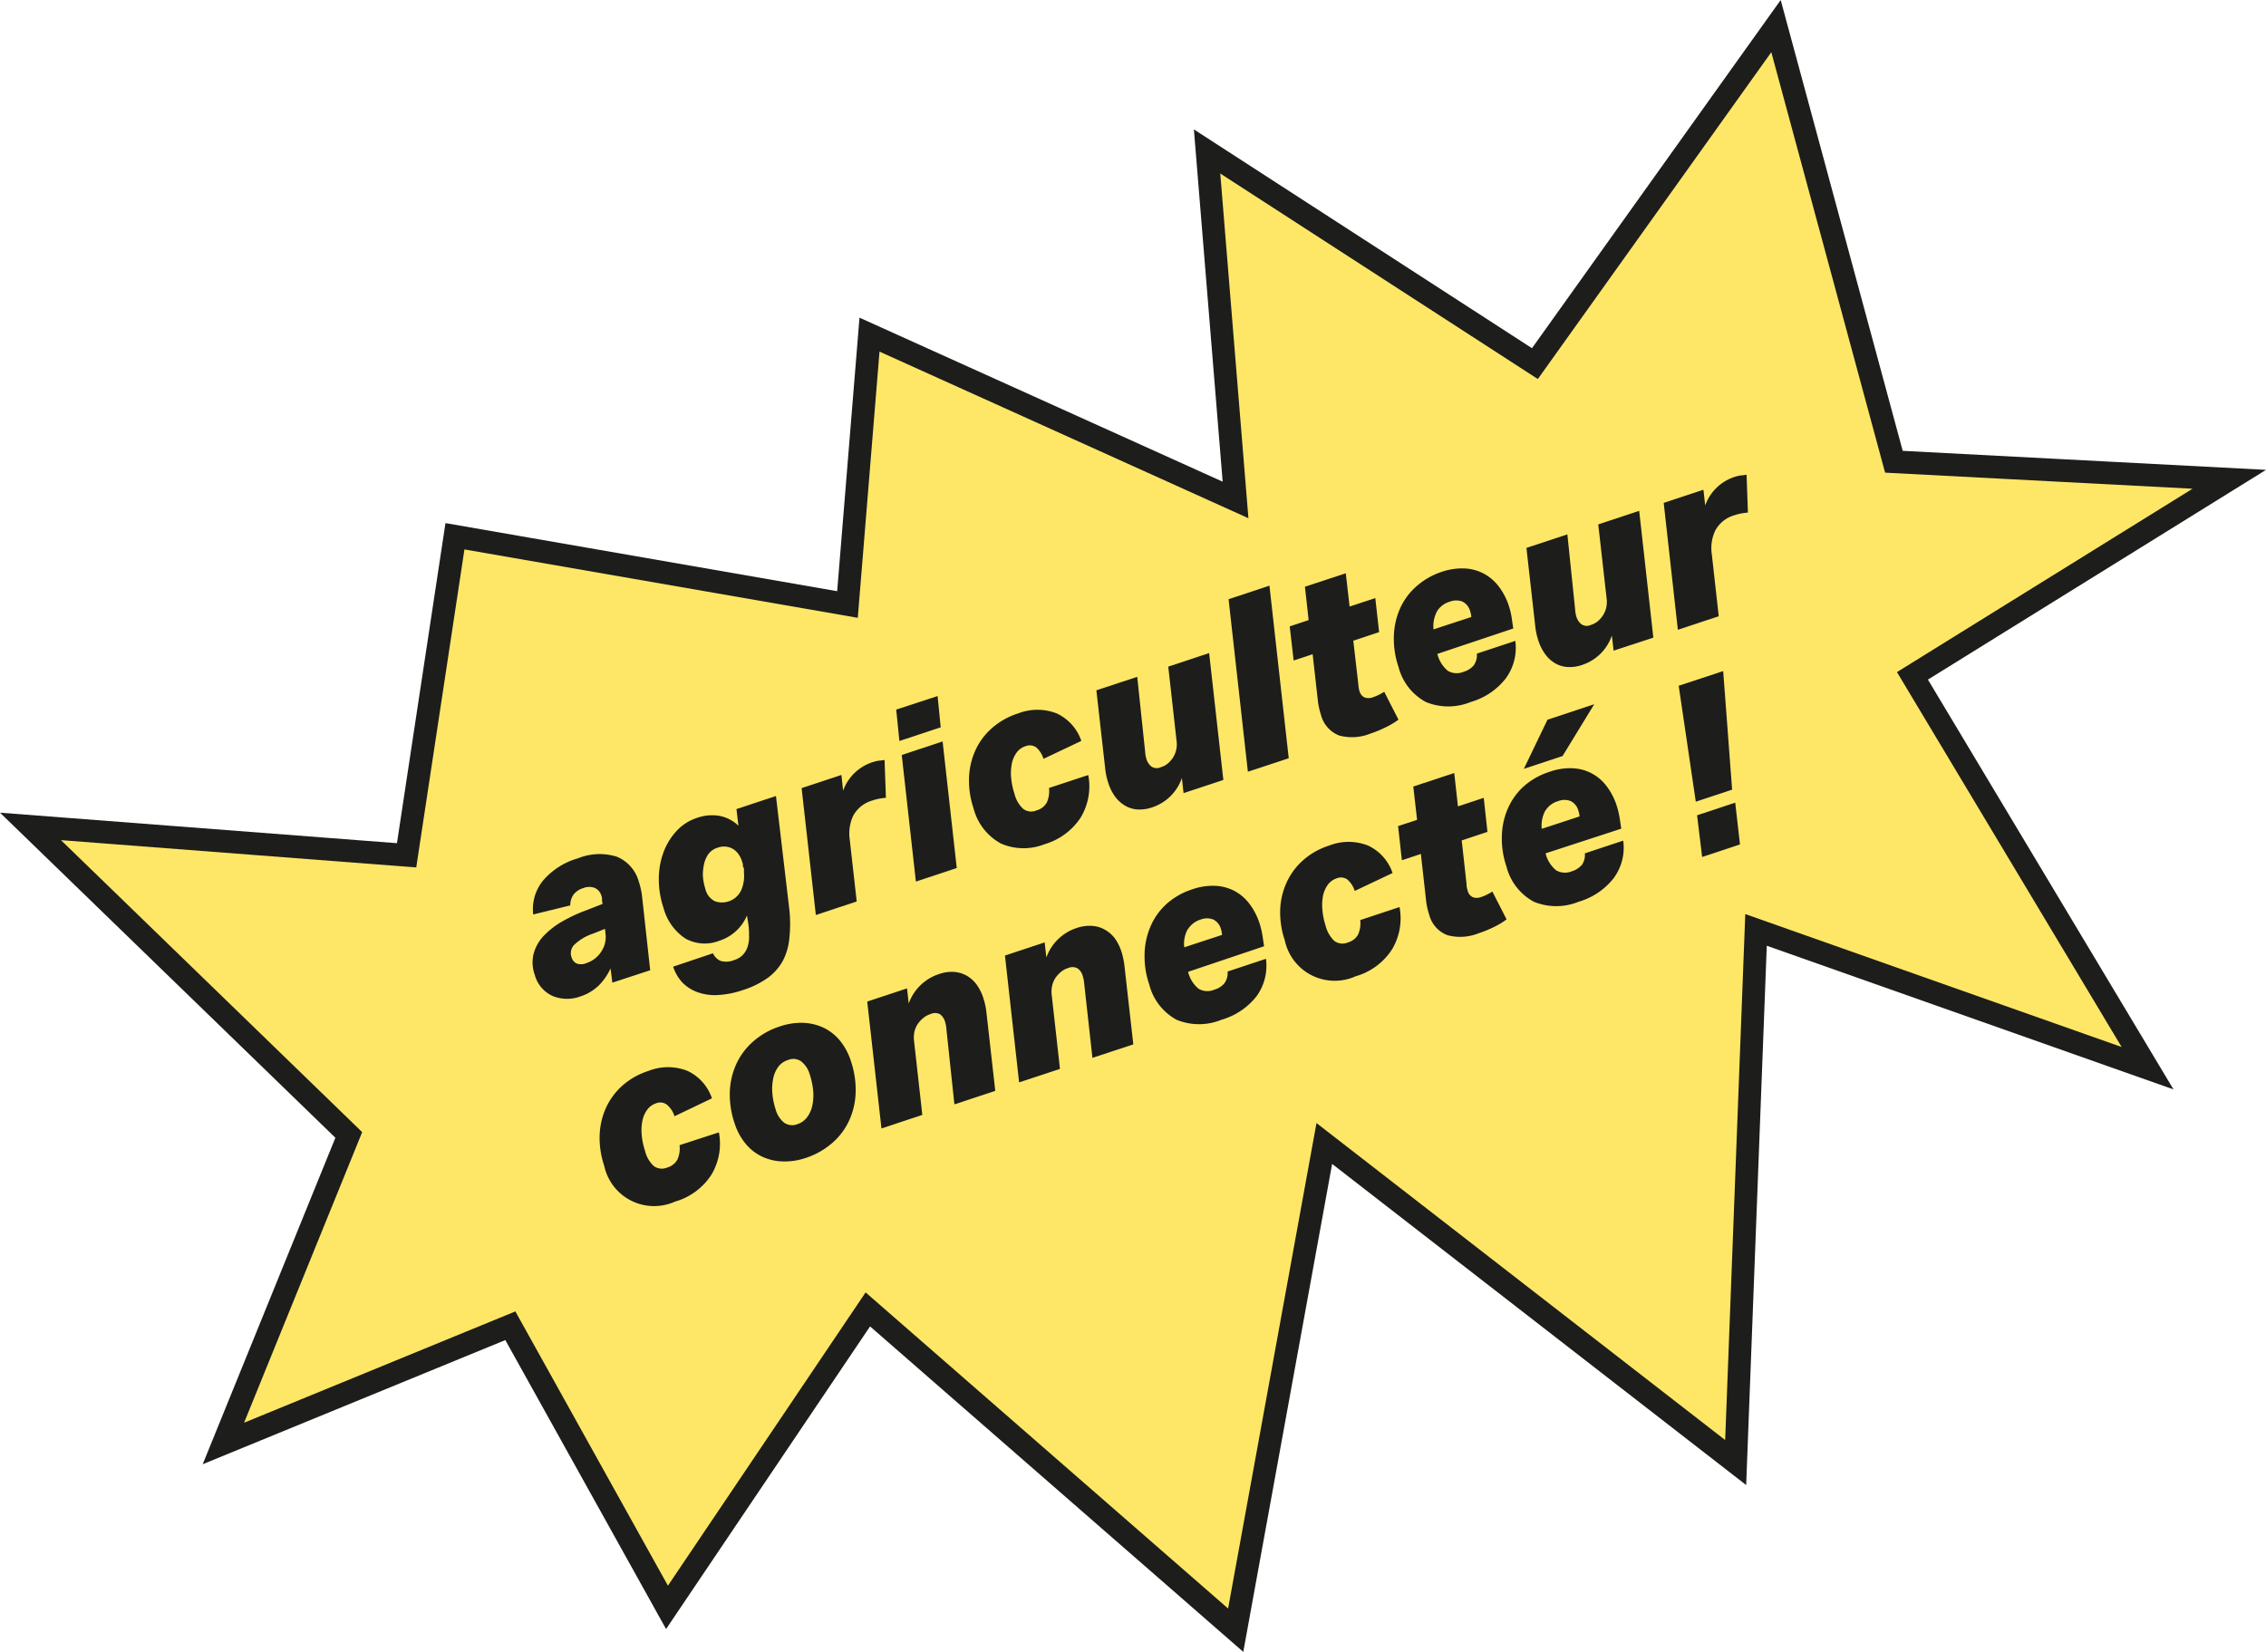 <svg xmlns="http://www.w3.org/2000/svg" viewBox="0 0 299.44 218.34"><defs><style>.cls-1{fill:#fee767;stroke:#1d1d1b;stroke-miterlimit:10;stroke-width:3px;}.cls-2{fill:#1d1d1b;}</style></defs><title>Fichier 2</title><g id="Calque_2" data-name="Calque 2"><g id="maquettes-blog"><polygon class="cls-1" points="53.73 113.05 60.12 70.88 111.99 79.9 114.9 44.23 163.27 66.08 159.51 20.02 202.83 48.06 234.69 3.45 250.27 61.03 294.59 63.35 252.72 89.33 283.79 141.19 232.05 122.91 229.36 193.31 175 151.14 163.29 215.47 114.68 173.07 88.14 212.45 67.44 175.23 29.52 190.79 46.09 150.01 4.03 109.23 53.73 113.05"/><path class="cls-2" d="M73,131.63a4.27,4.27,0,0,1-2.33-2.77,4.75,4.75,0,0,1-.12-2.92,5.56,5.56,0,0,1,1.42-2.37,10.84,10.84,0,0,1,2.44-1.84,20.33,20.33,0,0,1,2.92-1.36l2.29-.89-.07-.51a2.32,2.32,0,0,0,0-.3,1.81,1.81,0,0,0-.08-.29,1.63,1.63,0,0,0-.83-1,2.07,2.07,0,0,0-1.55,0,2.54,2.54,0,0,0-1.3.86,2.43,2.43,0,0,0-.43,1.43l-4.9,1.2a6,6,0,0,1,1.25-4.42,9.44,9.44,0,0,1,4.66-3,7.61,7.61,0,0,1,5.16-.21,5,5,0,0,1,2.89,3.31,8.91,8.91,0,0,1,.27,1,7.69,7.69,0,0,1,.17,1.07l1.06,9.62-5,1.64L80.68,128a7.8,7.8,0,0,1-1.6,2.3,6.28,6.28,0,0,1-2.41,1.41A5,5,0,0,1,73,131.63Zm5.37-8.23a6.63,6.63,0,0,0-2.5,1.49,1.58,1.58,0,0,0-.34,1.64,1.3,1.3,0,0,0,.67.82,1.77,1.77,0,0,0,1.31-.06A3.68,3.68,0,0,0,79.3,126a4,4,0,0,0,.57-1.07,3.39,3.39,0,0,0,.15-1.46l-.07-.7Z"/><path class="cls-2" d="M104.31,120.23a17.69,17.69,0,0,1,0,3.76,8,8,0,0,1-.86,3,6.93,6.93,0,0,1-2,2.26,11.59,11.59,0,0,1-3.25,1.6,12.24,12.24,0,0,1-3.37.67,6.67,6.67,0,0,1-2.68-.39,5.28,5.28,0,0,1-2-1.29,5.73,5.73,0,0,1-1.2-2.07L94.21,126a2,2,0,0,0,1,1A2.69,2.69,0,0,0,97,126.9a2.64,2.64,0,0,0,1.2-.73,2.76,2.76,0,0,0,.61-1.1,4,4,0,0,0,.17-1.38,9.49,9.49,0,0,0-.1-1.62L98.71,121A5.91,5.91,0,0,1,95,124.36a5.25,5.25,0,0,1-4.41-.3A7,7,0,0,1,87.68,120a11.84,11.84,0,0,1-.62-3.82,10.18,10.18,0,0,1,.61-3.51,8.46,8.46,0,0,1,1.72-2.82,6.25,6.25,0,0,1,2.7-1.74,5.88,5.88,0,0,1,3-.27,4.93,4.93,0,0,1,2.49,1.3l-.26-2.2,5.22-1.73Zm-6.13-5.93a4.12,4.12,0,0,0-.13-.47,3.42,3.42,0,0,0-.44-.9,2.48,2.48,0,0,0-.69-.68,2.21,2.21,0,0,0-.93-.34,2.51,2.51,0,0,0-1.15.13,2.38,2.38,0,0,0-1.29.93A3.77,3.77,0,0,0,93,114.4,5.55,5.55,0,0,0,92.9,116a7.67,7.67,0,0,0,.31,1.49,2.4,2.4,0,0,0,1.26,1.63,2.8,2.8,0,0,0,2-.05A2.77,2.77,0,0,0,98,117.53a4.7,4.7,0,0,0,.31-2.19v-.55a1.09,1.09,0,0,1-.16-.49Z"/><path class="cls-2" d="M116.27,105.55a6.51,6.51,0,0,0-.94.24,4.19,4.19,0,0,0-2.57,2,5.56,5.56,0,0,0-.47,3.19l.92,8.17-5.4,1.79-1.88-16.77,5.26-1.74.22,2.08a6.16,6.16,0,0,1,3.83-3.75,5.92,5.92,0,0,1,.88-.22c.25,0,.51-.07.77-.09l.18,5A7.6,7.6,0,0,0,116.27,105.55Z"/><path class="cls-2" d="M126.43,114.73l-5.4,1.79-1.87-16.73,5.4-1.79Zm-2.12-18.6-5.46,1.81-.42-4.15L123.9,92Z"/><path class="cls-2" d="M136.93,98.79a1.46,1.46,0,0,0-1.41-.16,2.32,2.32,0,0,0-1.22.9,3.76,3.76,0,0,0-.61,1.51,6.47,6.47,0,0,0-.06,1.88,9.32,9.32,0,0,0,.43,2,4,4,0,0,0,1.16,2,1.76,1.76,0,0,0,1.76.19,2.18,2.18,0,0,0,1.36-1.06,3.66,3.66,0,0,0,.28-1.9l5.19-1.71a8,8,0,0,1-1,5.61,8.57,8.57,0,0,1-4.8,3.54,7.51,7.51,0,0,1-5.75-.1,7.39,7.39,0,0,1-3.61-4.65,11.53,11.53,0,0,1-.6-4,9.62,9.62,0,0,1,.84-3.66,8.71,8.71,0,0,1,2.19-2.94,9.53,9.53,0,0,1,3.42-1.93,7,7,0,0,1,5.17,0,6.18,6.18,0,0,1,3.22,3.62l-5,2.37A3.17,3.17,0,0,0,136.93,98.79Z"/><path class="cls-2" d="M151.33,99.41a3.65,3.65,0,0,0,.06.49,3.58,3.58,0,0,0,.12.47,1.91,1.91,0,0,0,.65.95,1.26,1.26,0,0,0,1.22.09,2.52,2.52,0,0,0,1-.55,3.42,3.42,0,0,0,.61-.7,3.27,3.27,0,0,0,.49-2.21l-1.1-9.84,5.4-1.79,1.88,16.77-5.26,1.74-.22-2a6.2,6.2,0,0,1-3.89,3.87,5.17,5.17,0,0,1-2,.29,3.74,3.74,0,0,1-1.66-.53,4.42,4.42,0,0,1-1.29-1.19,6.11,6.11,0,0,1-.88-1.77,8.86,8.86,0,0,1-.4-1.79l-1.18-10.47,5.4-1.78Z"/><path class="cls-2" d="M162.35,79.2l5.4-1.79,2.55,22.81L164.9,102Z"/><path class="cls-2" d="M179.5,90.48a3.31,3.31,0,0,0,.06.48,2.16,2.16,0,0,0,.09.4,1.31,1.31,0,0,0,.62.8,1.55,1.55,0,0,0,1.16,0,7.34,7.34,0,0,0,.77-.32c.26-.13.5-.27.72-.4l1.88,3.68a10.23,10.23,0,0,1-1.67,1,15.62,15.62,0,0,1-2.06.85,6.49,6.49,0,0,1-4.12.24,4,4,0,0,1-2.4-2.75,9.61,9.61,0,0,1-.41-1.92l-.68-6.07-2.51.83-.52-4.51,2.5-.83-.49-4.41,5.4-1.78.5,4.4,3.4-1.12.5,4.5-3.41,1.13Z"/><path class="cls-2" d="M189.94,86.43a4.21,4.21,0,0,0,1.39,2.24,2.31,2.31,0,0,0,2.08.12,2.73,2.73,0,0,0,1.34-.85,2.36,2.36,0,0,0,.41-1.55l5.08-1.68A6.83,6.83,0,0,1,199,89.64a9,9,0,0,1-4.67,3.15,7.77,7.77,0,0,1-5.9,0,7.32,7.32,0,0,1-3.63-4.66,11.42,11.42,0,0,1-.61-3.95,9.71,9.71,0,0,1,.77-3.64,8.48,8.48,0,0,1,2.11-2.95,9.52,9.52,0,0,1,3.43-2,8.21,8.21,0,0,1,3.13-.45,6,6,0,0,1,2.54.73,6.16,6.16,0,0,1,1.93,1.71A8.59,8.59,0,0,1,199.36,80a10,10,0,0,1,.45,2l.16,1.07Zm0-5.71a4.2,4.2,0,0,0-.51,2.47l5-1.64a3.71,3.71,0,0,0-.16-.78,2,2,0,0,0-1-1.25,2.28,2.28,0,0,0-1.67,0A3,3,0,0,0,189.94,80.72Z"/><path class="cls-2" d="M208.15,80.6a3.8,3.8,0,0,0,.06.5,4.62,4.62,0,0,0,.12.47,2,2,0,0,0,.65.94,1.24,1.24,0,0,0,1.22.1,2.66,2.66,0,0,0,1-.55,3.71,3.71,0,0,0,.61-.7,3.3,3.3,0,0,0,.5-2.22l-1.11-9.83,5.41-1.79,1.87,16.76L213.23,86,213,84a6.19,6.19,0,0,1-3.88,3.87,5,5,0,0,1-2,.29,3.73,3.73,0,0,1-1.66-.52,4.32,4.32,0,0,1-1.29-1.2,6.44,6.44,0,0,1-.88-1.76,9.17,9.17,0,0,1-.4-1.79l-1.18-10.47,5.41-1.79Z"/><path class="cls-2" d="M230.18,67.85a5.65,5.65,0,0,0-.94.24,4.17,4.17,0,0,0-2.56,2,5.4,5.4,0,0,0-.47,3.19l.91,8.17-5.4,1.79-1.87-16.77,5.25-1.74.23,2.08a6.12,6.12,0,0,1,3.82-3.75,4.77,4.77,0,0,1,.89-.22c.25,0,.5-.07.76-.09l.18,5A7.94,7.94,0,0,0,230.18,67.85Z"/><path class="cls-2" d="M88.11,146a1.44,1.44,0,0,0-1.41-.17,2.33,2.33,0,0,0-1.22.91,3.7,3.7,0,0,0-.61,1.51,6.4,6.4,0,0,0-.06,1.87,9.19,9.19,0,0,0,.43,2,4,4,0,0,0,1.15,2,1.81,1.81,0,0,0,1.77.2,2.21,2.21,0,0,0,1.36-1.06,3.68,3.68,0,0,0,.28-1.9L95,149.67a8,8,0,0,1-1,5.61,8.48,8.48,0,0,1-4.8,3.54,6.74,6.74,0,0,1-9.36-4.75,11.5,11.5,0,0,1-.6-4,9.57,9.57,0,0,1,.84-3.65,8.85,8.85,0,0,1,2.19-2.95,9.51,9.51,0,0,1,3.42-1.92,7,7,0,0,1,5.17,0,6.18,6.18,0,0,1,3.22,3.62l-4.95,2.37A3.18,3.18,0,0,0,88.11,146Z"/><path class="cls-2" d="M103.43,153.51a6.85,6.85,0,0,1-2.69-.62,6.37,6.37,0,0,1-2.18-1.68,8.06,8.06,0,0,1-1.48-2.72,11.81,11.81,0,0,1-.64-4.14,9.6,9.6,0,0,1,.85-3.69,8.78,8.78,0,0,1,2.24-3,9.82,9.82,0,0,1,3.55-2,8.69,8.69,0,0,1,3-.47,7,7,0,0,1,2.69.62,6.37,6.37,0,0,1,2.18,1.68,8.16,8.16,0,0,1,1.48,2.72,11.88,11.88,0,0,1,.64,4.14,9.55,9.55,0,0,1-.84,3.71,8.68,8.68,0,0,1-2.24,3,10.11,10.11,0,0,1-3.55,2A8.54,8.54,0,0,1,103.43,153.51ZM102.85,141a3.82,3.82,0,0,0-.68,1.59,6.66,6.66,0,0,0-.1,2,9.61,9.61,0,0,0,.44,2.09,3.41,3.41,0,0,0,1.11,1.71,1.85,1.85,0,0,0,1.74.2,2.61,2.61,0,0,0,1.3-.93,3.94,3.94,0,0,0,.69-1.57,6.67,6.67,0,0,0,.1-2A9.87,9.87,0,0,0,107,142a3.37,3.37,0,0,0-1.11-1.7,1.79,1.79,0,0,0-1.74-.2,2.54,2.54,0,0,0-1.31.91Z"/><path class="cls-2" d="M125.06,136a3.87,3.87,0,0,0-.06-.49,4.62,4.62,0,0,0-.12-.47,1.83,1.83,0,0,0-.69-1,1.41,1.41,0,0,0-1.24,0,2.79,2.79,0,0,0-1,.56,4.15,4.15,0,0,0-.65.71,3.16,3.16,0,0,0-.45,1,3.7,3.7,0,0,0-.07,1.22l1.1,9.83-5.4,1.79-1.88-16.77,5.26-1.74.22,2a6.32,6.32,0,0,1,4-3.89,5.09,5.09,0,0,1,2-.29,4.08,4.08,0,0,1,1.7.52,4.4,4.4,0,0,1,1.28,1.16,6.29,6.29,0,0,1,.88,1.78,9,9,0,0,1,.4,1.79l1.18,10.47-5.4,1.79Z"/><path class="cls-2" d="M143.27,130a4.54,4.54,0,0,0-.19-1,1.77,1.77,0,0,0-.68-1,1.4,1.4,0,0,0-1.25-.05,2.72,2.72,0,0,0-1,.55,4.75,4.75,0,0,0-.66.72,3.32,3.32,0,0,0-.44,1,3.71,3.71,0,0,0-.08,1.22l1.1,9.84-5.4,1.78-1.87-16.76,5.25-1.74.22,2a6.33,6.33,0,0,1,4-3.9,5.12,5.12,0,0,1,2.06-.28,3.89,3.89,0,0,1,1.69.51A4.3,4.3,0,0,1,147.3,124a6.38,6.38,0,0,1,.89,1.77,10,10,0,0,1,.39,1.79l1.18,10.48-5.4,1.78Z"/><path class="cls-2" d="M157,128.45a4.15,4.15,0,0,0,1.39,2.24,2.3,2.3,0,0,0,2.07.12,2.68,2.68,0,0,0,1.34-.85,2.31,2.31,0,0,0,.42-1.55l5.07-1.68a6.87,6.87,0,0,1-1.23,4.93,9.08,9.08,0,0,1-4.66,3.13,7.79,7.79,0,0,1-5.91,0,7.34,7.34,0,0,1-3.62-4.66,11.43,11.43,0,0,1-.62-4,9.71,9.71,0,0,1,.77-3.64,8.51,8.51,0,0,1,2.12-3,9.44,9.44,0,0,1,3.43-1.95,8.18,8.18,0,0,1,3.13-.45,6,6,0,0,1,2.54.73,6.13,6.13,0,0,1,1.92,1.71,8.88,8.88,0,0,1,1.27,2.47,11.6,11.6,0,0,1,.45,2l.16,1.07Zm0-5.71a4,4,0,0,0-.51,2.47l5-1.64a3.71,3.71,0,0,0-.15-.78,2,2,0,0,0-1-1.25,2.3,2.3,0,0,0-1.68,0,3,3,0,0,0-1.66,1.25Z"/><path class="cls-2" d="M178.06,116.26a1.44,1.44,0,0,0-1.41-.17,2.41,2.41,0,0,0-1.23.91,3.84,3.84,0,0,0-.61,1.51,6.78,6.78,0,0,0-.05,1.87,9.17,9.17,0,0,0,.42,2,4.13,4.13,0,0,0,1.16,2,1.81,1.81,0,0,0,1.77.19,2.21,2.21,0,0,0,1.36-1.06,3.68,3.68,0,0,0,.28-1.9l5.19-1.72a8,8,0,0,1-1,5.61,8.51,8.51,0,0,1-4.8,3.54,6.74,6.74,0,0,1-9.36-4.75,11.51,11.51,0,0,1-.61-4,9.44,9.44,0,0,1,.85-3.65,8.85,8.85,0,0,1,2.19-2.95,9.55,9.55,0,0,1,3.41-1.92,7,7,0,0,1,5.18,0,6.18,6.18,0,0,1,3.22,3.62l-5,2.37A3.27,3.27,0,0,0,178.06,116.26Z"/><path class="cls-2" d="M193.8,116.88a1.41,1.41,0,0,0,.05.47,3.34,3.34,0,0,0,.1.4,1.3,1.3,0,0,0,.62.81,1.51,1.51,0,0,0,1.16,0,4.64,4.64,0,0,0,.77-.32,7.81,7.81,0,0,0,.71-.4l1.88,3.68a10.38,10.38,0,0,1-1.66,1,15.58,15.58,0,0,1-2.06.84,6.49,6.49,0,0,1-4.12.24,3.93,3.93,0,0,1-2.4-2.75,8.7,8.7,0,0,1-.41-1.92l-.68-6.06-2.51.83-.5-4.51,2.51-.83-.5-4.4,5.41-1.79.49,4.41,3.41-1.13.49,4.5-3.4,1.13Z"/><path class="cls-2" d="M204.24,112.79a4.17,4.17,0,0,0,1.39,2.24,2.34,2.34,0,0,0,2.08.13,2.86,2.86,0,0,0,1.34-.86,2.33,2.33,0,0,0,.38-1.51l5.07-1.68a6.81,6.81,0,0,1-1.23,4.92,9.11,9.11,0,0,1-4.67,3.16,7.81,7.81,0,0,1-5.9,0,7.32,7.32,0,0,1-3.63-4.66,11.42,11.42,0,0,1-.61-3.95,9.69,9.69,0,0,1,.76-3.63,8.55,8.55,0,0,1,2.12-3,9.51,9.51,0,0,1,3.43-1.94,8,8,0,0,1,3.13-.46,5.88,5.88,0,0,1,4.47,2.45,8.54,8.54,0,0,1,1.26,2.46,11.82,11.82,0,0,1,.45,2l.16,1.07Zm0-5.71a4.2,4.2,0,0,0-.51,2.47l5-1.64a3.49,3.49,0,0,0-.16-.77,1.94,1.94,0,0,0-1-1.25,2.23,2.23,0,0,0-1.67,0,2.91,2.91,0,0,0-1.66,1.22Zm.25-11.95,6.18-2.05-4.19,6.85-5.11,1.69Z"/><path class="cls-2" d="M229.3,106.09l.63,5.52-5,1.66-.67-5.51ZM227.71,88.7l1.18,15.67-4.8,1.59-2.26-15.32Z"/></g></g></svg>